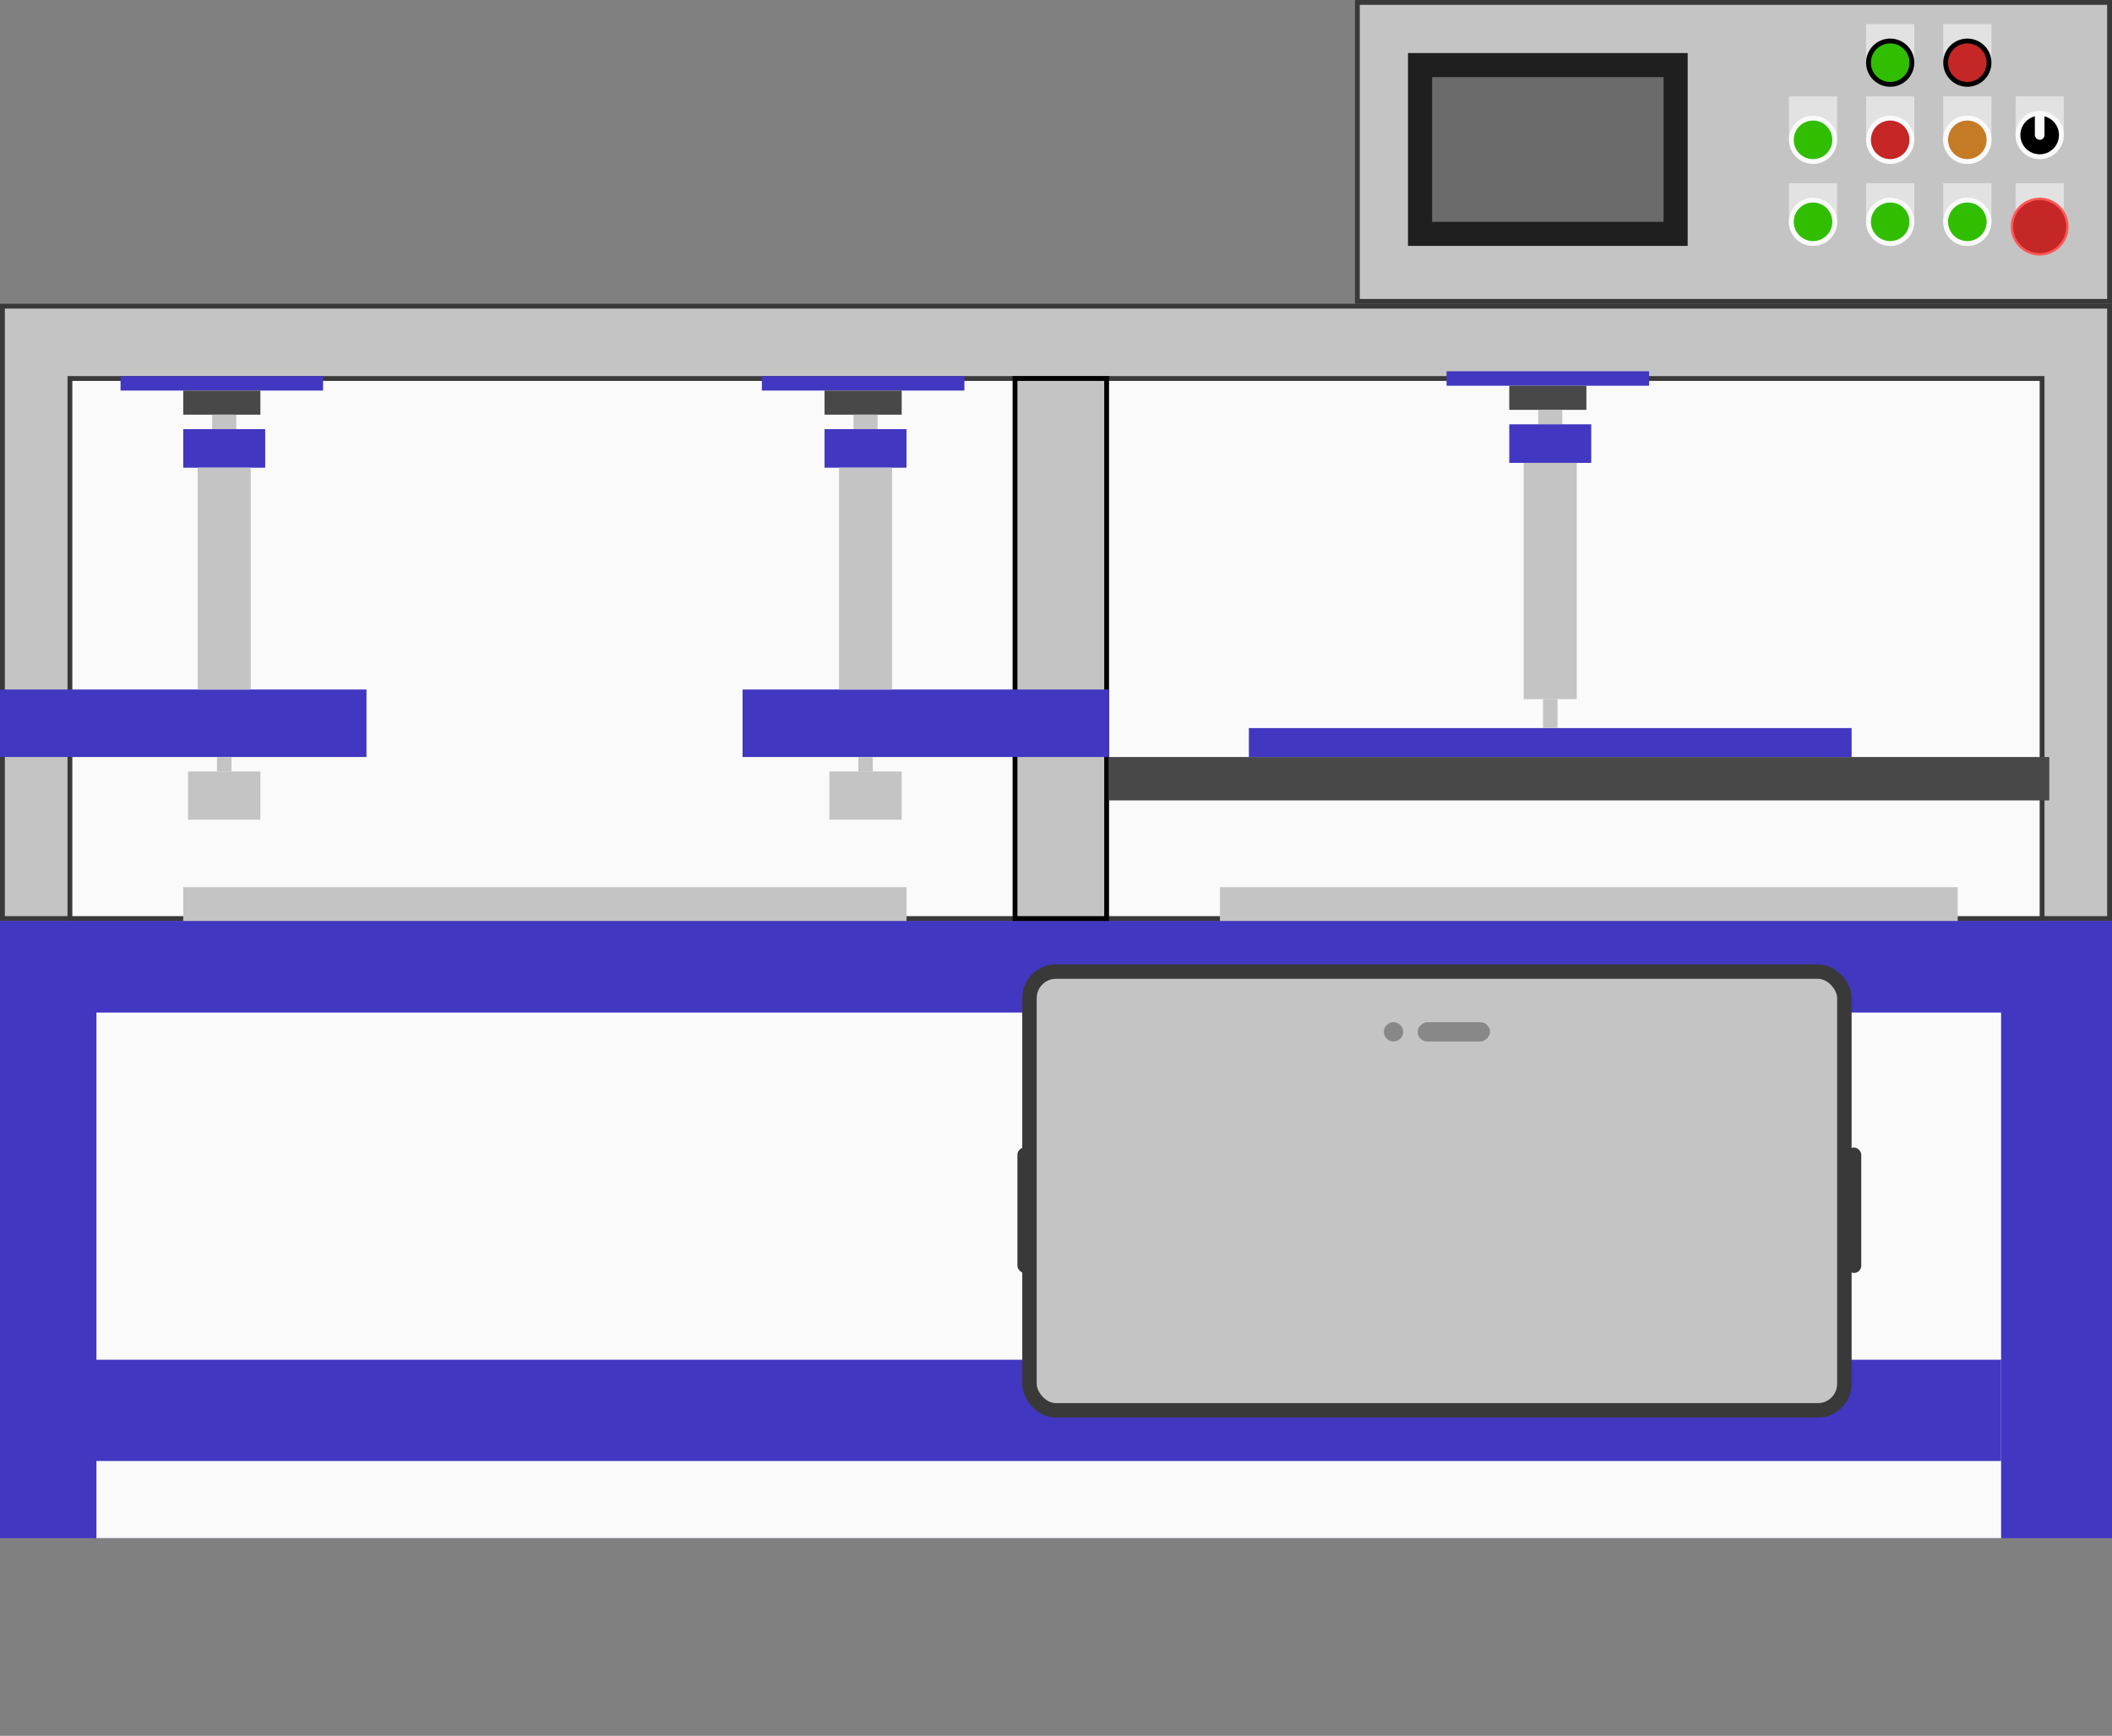 <svg width="438" height="360" viewBox="0 0 438 360" fill="none" xmlns="http://www.w3.org/2000/svg">
<rect x="0" y="0" width="438" height="360" fill="#808080" stroke="none"/>
<g clip-path="url(#clip0_55_342)">
<rect x="0.5" y="63.5" width="437" height="127" fill="#C4C4C4" stroke="#393939"/>
<rect x="14.5" y="78.5" width="409" height="112" fill="#FAFAFB" stroke="#393939"/>
<rect y="191" width="438" height="128" fill="#4237C1"/>
<rect x="20" y="210" width="395" height="109" fill="#FAFAFB"/>
<rect x="18" y="282" width="397" height="21" fill="#4237C1"/>
<rect x="213.5" y="201.5" width="169" height="91" rx="5.5" fill="#C4C4C4" stroke="#393939" stroke-width="3"/>
<rect x="383" y="238" width="3" height="26" rx="1.5" fill="#393939"/>
<rect x="211" y="238" width="3" height="26" rx="1.5" fill="#393939"/>
<rect x="283" y="218" width="8" height="29" rx="4" transform="rotate(-90 283 218)" fill="#C4C4C4"/>
<rect x="294" y="216" width="4" height="15" rx="2" transform="rotate(-90 294 216)" fill="#888888"/>
<circle cx="289" cy="214" r="2" transform="rotate(-90 289 214)" fill="#888888"/>
<rect x="281.5" y="0.5" width="156" height="62" fill="#C4C4C4" stroke="#393939"/>
<rect x="292" y="11" width="58" height="40" fill="#1F1F1F"/>
<rect x="297" y="16" width="48" height="30" fill="#6B6B6B"/>
<path d="M403 20H413V28C413 30.761 410.761 33 408 33V33C405.239 33 403 30.761 403 28V20Z" fill="#E2E2E2"/>
<path d="M403 5H413V13C413 15.761 410.761 18 408 18V18C405.239 18 403 15.761 403 13V5Z" fill="#E2E2E2"/>
<path d="M387 5H397V13C397 15.761 394.761 18 392 18V18C389.239 18 387 15.761 387 13V5Z" fill="#E2E2E2"/>
<path d="M387 20H397V28C397 30.761 394.761 33 392 33V33C389.239 33 387 30.761 387 28V20Z" fill="#E2E2E2"/>
<path d="M371 20H381V28C381 30.761 378.761 33 376 33V33C373.239 33 371 30.761 371 28V20Z" fill="#E2E2E2"/>
<path d="M371 38H381V46C381 48.761 378.761 51 376 51V51C373.239 51 371 48.761 371 46V38Z" fill="#E2E2E2"/>
<path d="M387 38H397V46C397 48.761 394.761 51 392 51V51C389.239 51 387 48.761 387 46V38Z" fill="#E2E2E2"/>
<path d="M403 38H413V46C413 48.761 410.761 51 408 51V51C405.239 51 403 48.761 403 46V38Z" fill="#E2E2E2"/>
<circle cx="376" cy="29" r="4.5" fill="#31BE00" stroke="#FAFAFB"/>
<circle cx="376" cy="46" r="4.5" fill="#31BE00" stroke="#FAFAFB"/>
<circle cx="392" cy="46" r="4.5" fill="#31BE00" stroke="#FAFAFB"/>
<circle cx="408" cy="46" r="4.5" fill="#31BE00" stroke="#FAFAFB"/>
<circle cx="408" cy="29" r="4.5" fill="#C57B26" stroke="#FAFAFB"/>
<circle cx="408" cy="29" r="4.5" fill="#C57B26" stroke="#FAFAFB"/>
<circle cx="392" cy="29" r="4.5" fill="#C52626" stroke="#FAFAFB"/>
<circle cx="392" cy="13" r="4.5" fill="#31BE00" stroke="black"/>
<circle cx="408" cy="13" r="4.5" fill="#C52626" stroke="black"/>
<path d="M418 20H428V28C428 30.761 425.761 33 423 33V33C420.239 33 418 30.761 418 28V20Z" fill="#E2E2E2"/>
<path d="M418 38H428V46C428 48.761 425.761 51 423 51V51C420.239 51 418 48.761 418 46V38Z" fill="#E2E2E2"/>
<circle cx="423" cy="47" r="5.75" fill="#C52626" stroke="#FF5656" stroke-width="0.5"/>
<circle cx="423" cy="28" r="4.5" fill="black" stroke="#FAFAFB"/>
<rect x="422" y="23" width="2" height="6" rx="1" fill="#FAFAFB"/>
<rect x="210.5" y="78.5" width="19" height="112" fill="#C4C4C4" stroke="black"/>
<rect y="143" width="76" height="14" fill="#4237C1"/>
<rect x="154" y="143" width="76" height="14" fill="#4237C1"/>
<rect x="230" y="157" width="195" height="9" fill="#484848"/>
<rect x="259" y="151" width="125" height="6" fill="#4237C1"/>
<rect x="38" y="184" width="150" height="7" fill="#C4C4C4"/>
<rect x="253" y="184" width="153" height="7" fill="#C4C4C4"/>
<rect x="25" y="78" width="42" height="3" fill="#4237C1"/>
<rect x="38" y="81" width="16" height="5" fill="#484848"/>
<rect x="44" y="86" width="5" height="3" fill="#C4C4C4"/>
<rect x="45" y="157" width="3" height="3" fill="#C4C4C4"/>
<rect x="38" y="89" width="17" height="8" fill="#4237C1"/>
<path d="M41 97H52V143H41V97Z" fill="#C4C4C4"/>
<rect x="39" y="160" width="15" height="10" fill="#C4C4C4"/>
<rect x="158" y="78" width="42" height="3" fill="#4237C1"/>
<rect x="171" y="81" width="16" height="5" fill="#484848"/>
<rect x="177" y="86" width="5" height="3" fill="#C4C4C4"/>
<rect x="178" y="157" width="3" height="3" fill="#C4C4C4"/>
<rect x="171" y="89" width="17" height="8" fill="#4237C1"/>
<path d="M174 97H185V143H174V97Z" fill="#C4C4C4"/>
<rect x="172" y="160" width="15" height="10" fill="#C4C4C4"/>
<rect x="300" y="77" width="42" height="3" fill="#4237C1"/>
<rect x="313" y="80" width="16" height="5" fill="#484848"/>
<rect x="319" y="85" width="5" height="3" fill="#C4C4C4"/>
<rect x="320" y="145" width="3" height="6" fill="#C4C4C4"/>
<rect x="313" y="88" width="17" height="8" fill="#4237C1"/>
<path d="M316 96H327V145H316V96Z" fill="#C4C4C4"/>
</g>
<defs>
<clipPath id="clip0_55_342">
<rect width="438" height="360" fill="white"/>
</clipPath>
</defs>
</svg>
